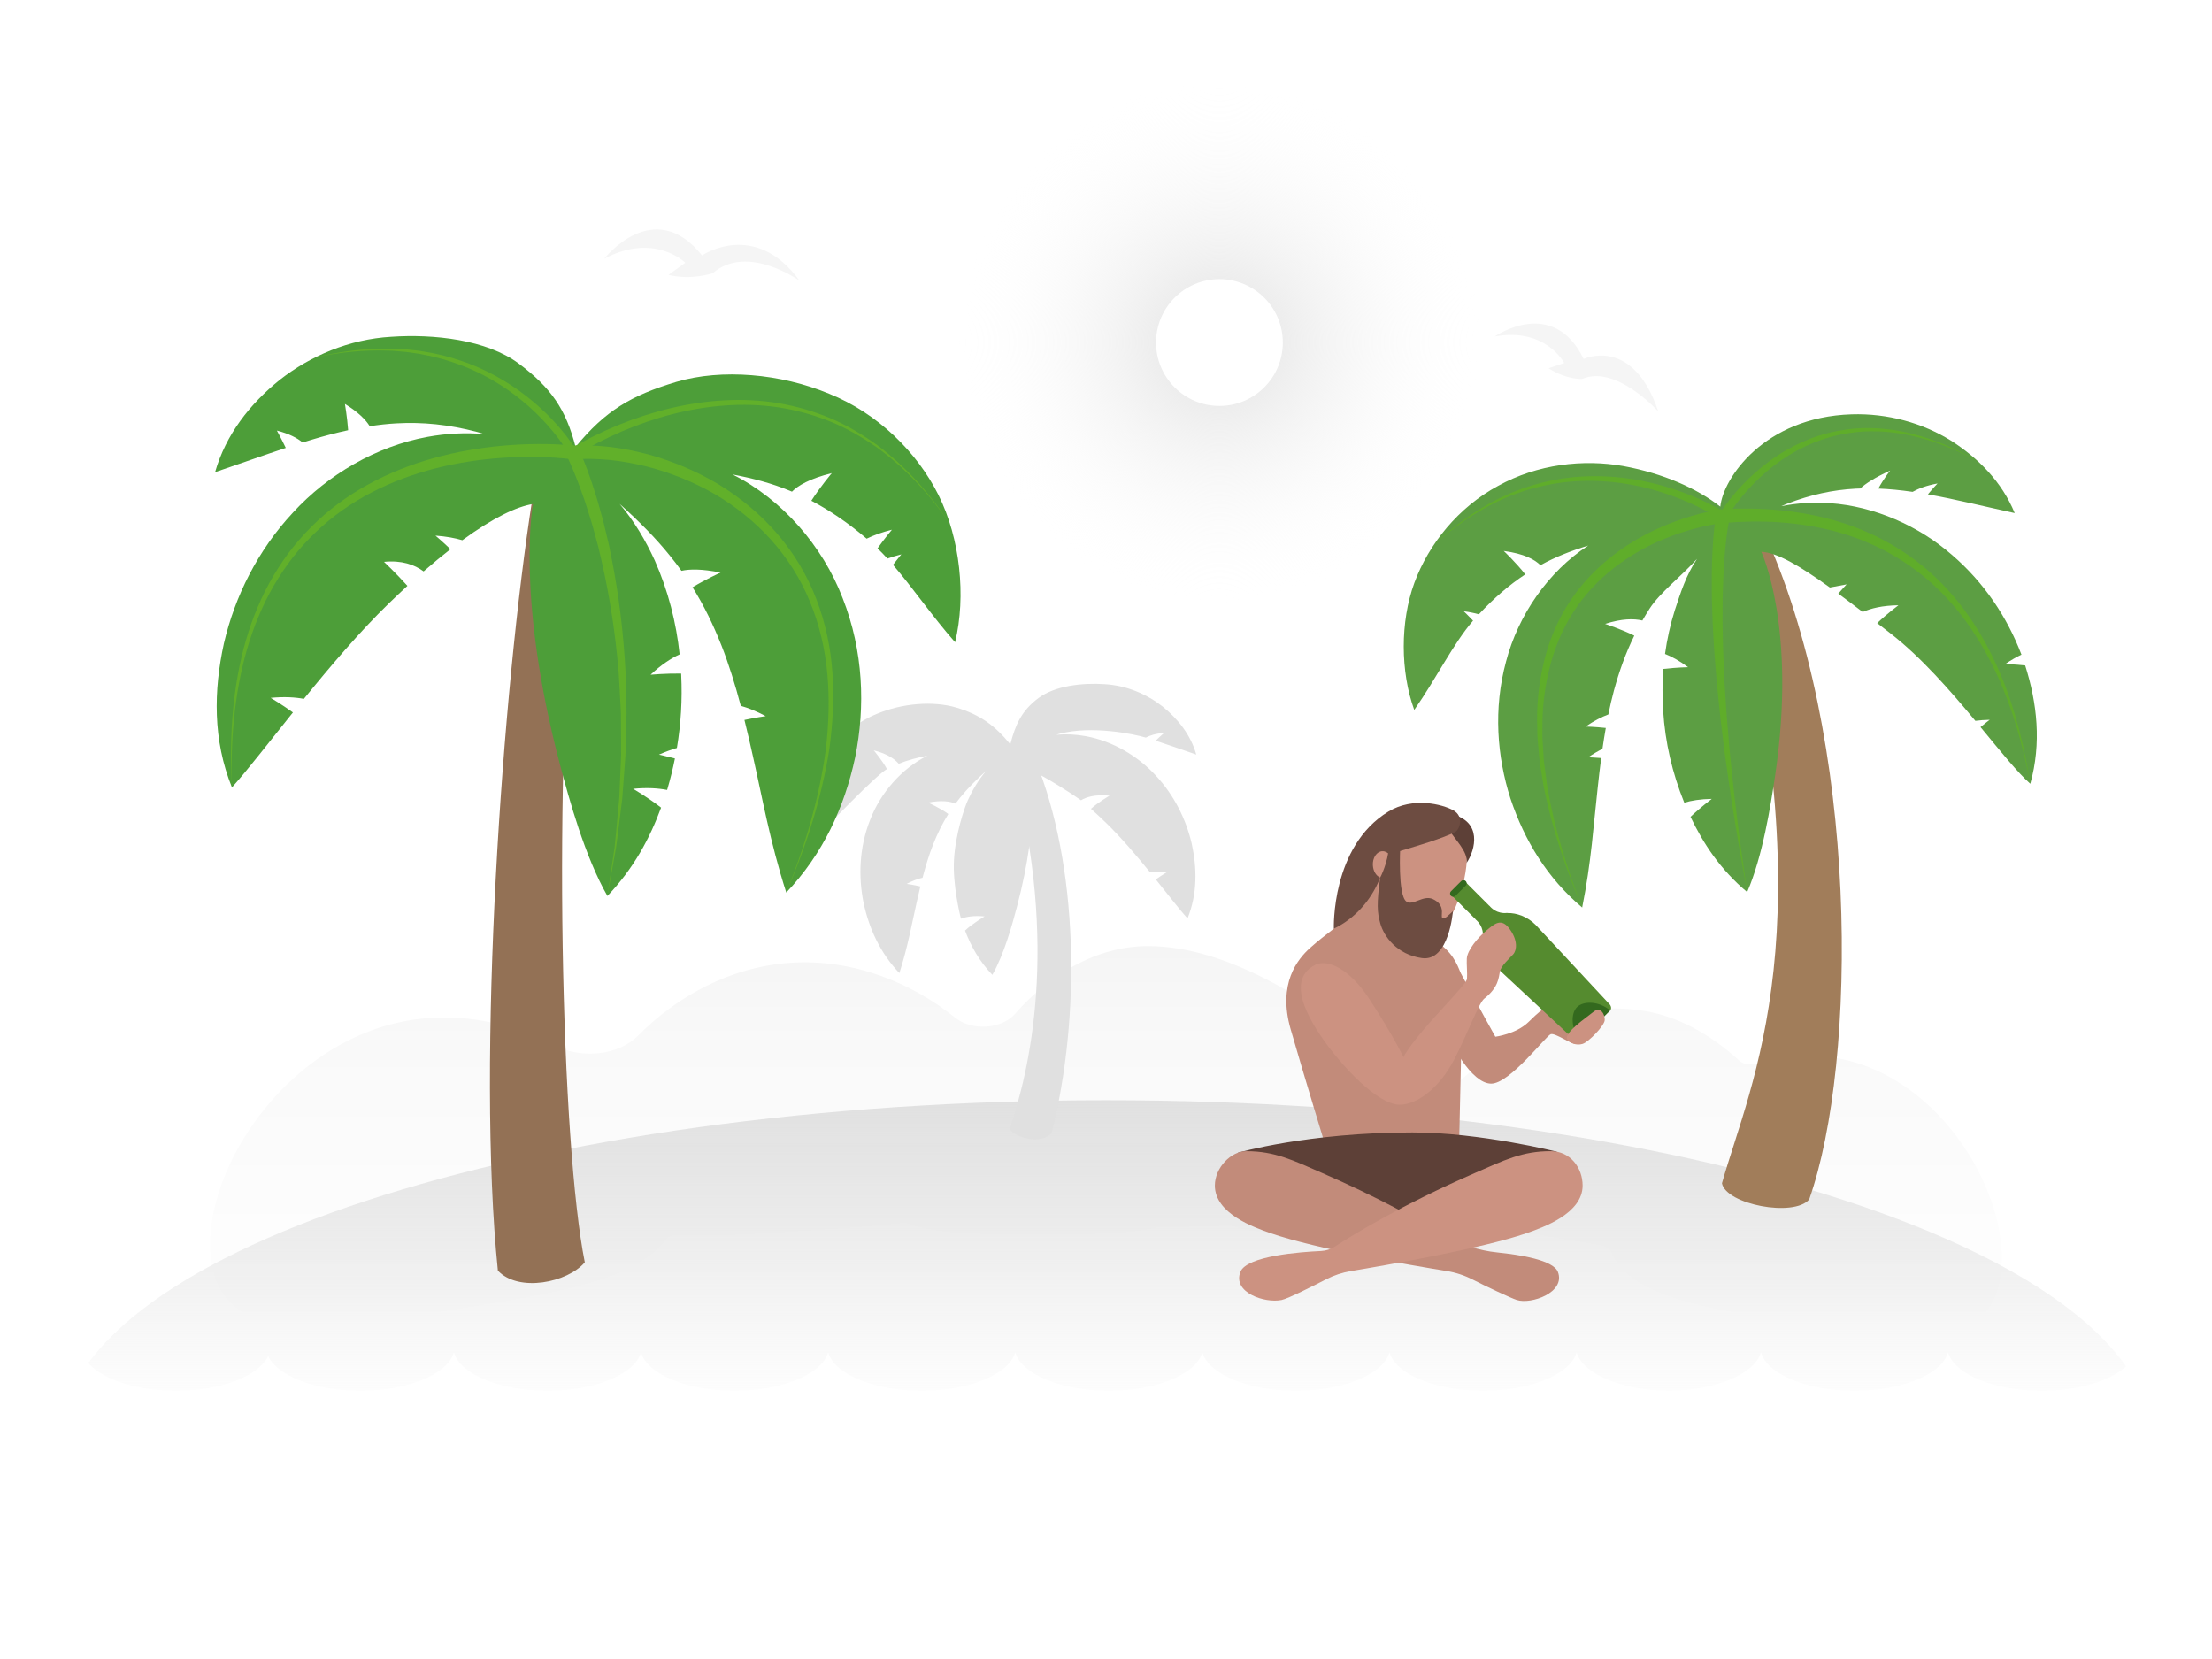 <?xml version="1.0" encoding="iso-8859-1"?>
<!-- Generator: Adobe Illustrator 22.1.0, SVG Export Plug-In . SVG Version: 6.00 Build 0)  -->
<svg version="1.1" id="Layer_14" xmlns="http://www.w3.org/2000/svg" xmlns:xlink="http://www.w3.org/1999/xlink" x="0px" y="0px"
	 viewBox="0 0 800 600" style="enable-background:new 0 0 800 600;" xml:space="preserve">
<rect style="fill:#FFFFFF;" width="800" height="600"/>
<path style="fill:#F5F5F5;" d="M218.536,93.568c0,0,17.89-23.02,35.377-1.181c0,0,19.095-13.111,35.283,9.17
	c0,0-18.854-13.631-31.46-2.736c0,0-7.787,2.658-15.963,0.575l6.077-4.368C247.851,95.029,236.738,83.916,218.536,93.568z"/>
<path style="fill:#F5F5F5;" d="M540.605,121.702c0,0,20.952-14.748,32.144,8.112c0,0,17.804-8.431,26.979,18.982
	c0,0-15.251-17.057-27.549-11.742c0,0-5.435,0.367-12.136-3.865l5.679-1.902C565.722,131.287,559.002,118.329,540.605,121.702z"/>
<linearGradient id="SVGID_1_" gradientUnits="userSpaceOnUse" x1="399.999" y1="116.61" x2="399.999" y2="257.834" gradientTransform="matrix(1 0 0 -1 0 600)">
	<stop  offset="0" style="stop-color:#FFFFFF"/>
	<stop  offset="0.752" style="stop-color:#F9F9F9"/>
	<stop  offset="1" style="stop-color:#F5F5F5"/>
</linearGradient>
<path style="fill:url(#SVGID_1_);" d="M663.566,382.56c-9.803-1.605-19.553-0.643-28.736,2.138
	c-2.019,0.611-4.336,0.208-5.709-1.042c-9.988-9.093-22.404-16.697-36.947-18.408c-35.131-4.134-51.548,15.64-66.255,27.274
	c-6.283,4.97-18.074-3.584-24.88-9.156c-24.188-19.804-56.047-41.2-85.845-41.2c-18.756,0-35.744,10.412-48.121,24.536
	c-4.841,5.524-15.568,6.228-21.6,1.381c-15.742-12.649-36.882-21.382-59.499-19.886c-22.017,1.457-41.367,12.336-55.23,26.391
	c-6.903,6.999-20.222,8.551-29.841,3.582c-15.586-8.052-33.867-12.23-52.415-9.219c-46.436,7.537-76.959,57.27-71.966,87.851
	s42.585,24.156,89.021,16.618c34.61-5.618,64.357-10.272,75.2-24.938c0.897-1.213,2.706-1.895,4.578-1.798
	c13.417,0.698,29.613-0.41,47.102-1.567c11.977-0.792,23.352-1.526,33.577-2.699c0.975-0.112,1.972-0.018,2.853,0.309
	c10.393,3.86,27.461,3.8,46.768,3.8c16.842,0,31.977,0.044,42.469-2.505c0.504-0.122,1.028-0.19,1.558-0.19
	c8.567-0.005,16.706-0.058,24.132-0.527c0.813-0.051,1.613,0.071,2.355,0.32c8.815,2.95,22.792,2.903,38.538,2.903
	c9.623,0,18.583,0.017,26.112-0.641c0.35-0.031,0.691-0.031,1.041,0c7.529,0.658,16.49,0.641,26.112,0.641
	c5.836,0,11.426,0.005,16.604-0.136c0.45-0.012,0.889,0.022,1.325,0.105c6.994,1.329,14.495,2.55,22.297,3.827
	c0.294,0.048,0.588,0.096,0.881,0.144c1.708,0.28,3.044,1.222,3.58,2.448c6.954,15.922,33.686,20.121,65.193,25.279
	c39.261,6.427,71.04,11.927,75.65-16.069C728.079,434.131,702.827,388.987,663.566,382.56z"/>
<g>
	
		<radialGradient id="SVGID_2_" cx="437.166" cy="197.702" r="95.061" gradientTransform="matrix(0.998 0 0 0.998 4.686 -73.446)" gradientUnits="userSpaceOnUse">
		<stop  offset="0" style="stop-color:#E0E0E0"/>
		<stop  offset="1" style="stop-color:#FFFFFF;stop-opacity:0"/>
	</radialGradient>
	<circle style="fill:url(#SVGID_2_);" cx="441.022" cy="123.88" r="94.88"/>
	<circle style="fill:#FFFFFF;" cx="441.022" cy="123.88" r="22.928"/>
</g>
<linearGradient id="SVGID_3_" gradientUnits="userSpaceOnUse" x1="400" y1="202.088" x2="400" y2="77.75" gradientTransform="matrix(1 0 0 -1 0 600)">
	<stop  offset="0" style="stop-color:#E0E0E0"/>
	<stop  offset="0.491" style="stop-color:#E2E2E2;stop-opacity:0.509"/>
	<stop  offset="0.734" style="stop-color:#EAEAEA;stop-opacity:0.266"/>
	<stop  offset="0.922" style="stop-color:#F7F7F7;stop-opacity:0.078"/>
	<stop  offset="1" style="stop-color:#FFFFFF;stop-opacity:0"/>
</linearGradient>
<path style="fill:url(#SVGID_3_);" d="M21.379,522.25c0-68.67,169.514-124.338,378.621-124.338S778.621,453.58,778.621,522.25
	H21.379z"/>
<path style="fill:#FFFFFF;" d="M800,503c-17.333,0-21.202-5.018-27.778-13.9c-2.202,7.84-16.505,13.9-33.838,13.9
	s-31.636-6.06-33.838-13.9c-2.202,7.84-16.505,13.9-33.838,13.9s-31.636-6.06-33.838-13.9c-2.181,7.764-16.229,13.778-33.333,13.895
	c-17.104-0.117-31.153-6.131-33.333-13.895c-2.204,7.84-16.507,13.9-33.84,13.9s-31.636-6.06-33.838-13.9
	c-2.202,7.84-16.505,13.9-33.838,13.9s-31.636-6.06-33.838-13.9c-2.202,7.84-16.505,13.9-33.838,13.9s-31.636-6.06-33.838-13.9
	c-2.202,7.84-16.505,13.9-33.838,13.9s-31.636-6.06-33.838-13.9c-2.202,7.84-16.505,13.9-33.838,13.9s-31.636-6.06-33.838-13.9
	c-2.202,7.84-16.505,13.9-33.838,13.9s-31.636-6.06-33.838-13.9c-2.202,7.84-16.505,13.9-33.838,13.9
	c-16.323,0-29.96-5.37-33.333-12.55C93.596,497.63,79.96,503,63.636,503c-17.333,0-31.636-6.06-33.838-13.9
	C23.261,497.438,17.333,503,0,503v76.88L800,580V503z"/>
<g>
	<path style="fill:#E0E0E0;" d="M366.507,278.717c16.493,63.485,5.826,108.616-1.411,129.677c3.028,3.569,11.633,5.313,15.237,1.454
		c10.667-42.515,9.774-97.001-6.062-135.407L366.507,278.717z"/>
	<path style="fill:#E0E0E0;" d="M296.63,277.214c4.054-8.108,11.409-15.373,20.566-19.063c9.116-3.795,20.192-4.749,28.697-2.241
		c8.569,2.575,13.894,6.459,19.5,13.279c1.8-7.034,4.094-12.187,10.152-16.702c6.023-4.523,16.095-5.592,24.004-5.039
		c7.918,0.453,15.216,3.614,20.917,8.075c5.656,4.553,10.168,10.316,12.183,17.373c-5.388-1.825-10.141-3.548-14.669-5.012
		c1.51-1.523,3.049-2.806,3.049-2.806c-3.079,0.213-5.189,0.911-6.624,1.692c-0.018-0.005-0.036-0.011-0.054-0.017
		c-4.278-1.284-19.347-4.421-30.992-1.411c-0.437,0.113-0.892,0.266-1.333,0.389c3.507-0.304,7.098-0.127,10.665,0.523
		c9.64,1.757,18.763,7.099,25.306,14.227c6.635,7.107,10.93,15.765,12.995,24.608c1.941,8.872,2.096,18.155-1.51,27.075
		c-2.686-2.955-6.739-8.201-11.466-14.094c2.101-1.517,4.187-2.743,4.187-2.743c-2.555-0.243-4.606-0.121-6.247,0.189
		c-4.96-6.111-10.509-12.647-15.937-17.912c-1.901-1.844-3.72-3.533-5.46-5.081c2.481-2.275,6.736-4.761,6.736-4.761
		c-5.41-0.526-8.578,0.581-10.33,1.673c-0.852-0.705-15.044-10.074-18.088-10.558c0,0,3.312,17.217-5.057,48.959
		c-1.755,6.655-4.705,17.356-8.927,24.735c-4.774-4.994-7.755-10.432-9.873-16.015c2.397-2.365,7.087-5.12,7.087-5.12
		c-3.926-0.374-6.67,0.111-8.55,0.823c-0.513-1.751-3.033-12.588-2.542-21.226c0.541-9.52,3.777-18.844,4.984-21.563
		c1.684-3.676,3.826-7.349,6.595-10.608c-3.662,3.27-6.806,6.458-9.395,9.666c-0.572,0.701-1.117,1.401-1.639,2.101
		c-1.926-0.785-5.064-1.33-9.896-0.347c0,0,4.618,2.091,7.307,4.124c-2.231,3.545-3.976,7.171-5.525,11.076
		c-1.449,3.69-2.677,7.688-3.8,11.982c-1.612,0.351-3.517,1.023-5.732,2.202c0,0,2.41,0.333,4.94,0.93
		c-0.444,1.826-0.874,3.702-1.299,5.628c-1.764,7.762-3.227,16.19-6.288,25.705c-6.88-7.247-10.926-15.962-12.956-25.435
		c-1.91-9.451-1.578-19.957,2.369-29.954c3.748-9.772,11.374-18.553,20.676-23.213c-3.699,0.689-7.146,1.616-10.332,2.894
		c-1.337-1.587-3.952-3.582-9.023-4.845c0,0,3.203,3.797,4.774,6.776c-3.612,1.864-22.94,21.829-27.247,26.714
		C291.416,296.215,292.579,285.338,296.63,277.214z"/>
</g>
<g>
	<path style="fill:#C28B7A;" d="M498.397,316.098c0,0-5.363,11.625-8.746,14.268c-3.366,2.63-10.787,7.935-15.812,12.434
		c-4.61,4.127-11.79,12.952-7.066,29.408s13.449,45.035,13.449,45.035h47.365c0,0,1.805-62.558,0.637-65.453
		c-1.168-2.895-2.996-7.923-9.548-11.733C512.123,336.248,498.397,316.098,498.397,316.098z"/>
	<path style="fill:#C28B7A;" d="M528.223,351.79c0,0,8.163,15.321,12.593,23.157c0,0,7.454-0.942,11.923-5.266
		c4.122-3.988,4.352-4.198,7.095-5.493c2.743-1.294,2.571-7.237,7.904-7.999s7.494,0.492,7.799,1.787
		c0.305,1.295-4.751,0.956-4.142,2.86c0.609,1.905,4.891,4.343,8.236,4.8c3.345,0.457-7.438,11.928-9.571,11.928
		s-7.502-4.005-9.178-3.548s-14.846,17.973-21.615,17.895c-6.927-0.08-14.869-13.835-18.475-24.653
		C517.186,356.441,522.734,354.108,528.223,351.79z"/>
	<path style="fill:#CC9281;" d="M515.832,294.929c5.006-0.003,14.762,2.643,14.726,14.647c-0.026,8.721-5.128,30.682-17.658,29.342
		c-7.497-0.802-13.285-9.66-14.722-17.748C496.861,313.76,500.806,294.94,515.832,294.929z"/>
	<g>
		<path style="fill:#558B2F;" d="M545.131,330.205l0.013-0.039c-3.847,0.435-5.808-1.865-6.534-2.591l-4.929,4.929l0.083,0.083
			c0.726,0.726,2.928,2.62,2.493,6.467l0.037-0.011c-0.072,3.442,1.343,7.273,4.297,10.227l28.608,26.636
			c0.727,0.727,1.757,0.874,2.301,0.33l10.844-10.844c0.545-0.545,0.398-1.574-0.33-2.301l-26.636-28.608
			C552.421,331.53,548.581,330.127,545.131,330.205z"/>
		<path style="fill:#558B2F;" d="M529.403,318.369l-4.929,4.929l9.206,9.206l6.627,1.698l-1.698-6.627L529.403,318.369z"/>
		<path style="fill:#33691E;" d="M524.76,322.351l3.695-3.695c0.454-0.454,1.19-0.454,1.644,0l0,0c0.454,0.454,0.454,1.19,0,1.644
			l-3.695,3.695c-0.454,0.454-1.19,0.454-1.644,0l0,0C524.306,323.541,524.306,322.805,524.76,322.351z"/>
		<path style="fill:#33691E;" d="M582.312,365.422c-3.988-3.386-9.64-3.513-11.969-1.184c-2.328,2.328-2.202,7.981,1.184,11.969
			L582.312,365.422z"/>
	</g>
	<path style="fill:#CC9281;" d="M475.655,348.952c4.374-2.202,12.331,1.277,19.479,12.196c8.865,13.543,12.457,21.221,12.457,21.221
		s0.403-1.364,4.41-6.494c6.615-8.468,18.406-19.885,18.559-21.866c0.152-1.981-0.188-5.514-0.071-7.34
		c0.198-3.102,4.093-7.688,7.022-10.093c3.022-2.482,5.401-4.767,8.436-0.653s2.677,7.701,1.306,9.225s-4.343,4.098-4.8,6.231
		s-0.426,5.698-5.666,9.798c-1.968,1.54-6.195,13.096-10.93,22.154c-5.213,9.972-13.188,16.199-19.599,16.199
		c-8.42,0-21.258-14.935-25.57-20.685C475.877,372.433,463.5,355.07,475.655,348.952z"/>
	<path style="fill:#CC9281;" d="M566.904,376.08c0.863,1.119,3.208,2.164,5.46,1.46c2.253-0.704,7.87-6.602,8.01-8.573
		c0.141-1.971-1.446-5.175-4.102-3.01C573.617,368.123,565.139,373.792,566.904,376.08z"/>
	<path style="fill:#5D4037;" d="M510.796,409.563c-37.796,0-63.15,7.355-63.15,7.355l58.15,21.22l57.345-21.59
		C563.14,416.549,535.367,409.563,510.796,409.563z"/>
	<path style="fill:#C28B7A;" d="M563.437,460.021c-1.66-4.313-13.709-6.209-21.795-7.041c-7.041-0.724-13.869-2.951-20.053-6.651
		c-8.874-5.31-23.686-13.516-43.257-22.035c-10.618-4.622-17.169-7.961-27.649-7.961c-5.389,0-11.31,5.897-11.31,12.436
		c0,10.087,14.047,15.12,20.168,17.234c16.819,5.807,50.856,11.614,63.649,13.681c3.284,0.531,6.477,1.579,9.476,3.118
		c4.648,2.385,13.612,6.613,15.849,7.347C553.774,471.876,566.282,467.415,563.437,460.021z"/>
	<path style="fill:#CC9281;" d="M561.062,416.335c-10.48-0.088-17.186,3.339-27.803,7.962c-26.537,11.554-44.323,22.537-50.421,26.5
		c-1.546,1.005-3.296,1.567-5.1,1.65c-7.319,0.336-26.906,1.749-29.151,7.584c-2.845,7.395,8.759,11.391,14.922,10.13
		c2.334-0.477,11.422-5.072,16.069-7.461c2.847-1.464,5.865-2.468,8.983-2.987c12.667-2.106,47.436-8.159,63.49-13.703
		c6.121-2.114,20.322-7.149,20.322-17.237C572.372,422.233,567.793,416.392,561.062,416.335z"/>
	<path style="fill:#5D4037;" d="M525.101,294.503c0,0-2.072,3.307-0.627,6.092c1.446,2.785,6.51,7.312,5.967,11.46
		C533.678,307.234,536.064,297.108,525.101,294.503z"/>
	<path style="fill:#6D4C41;" d="M526.227,300.941c-4.347,2.28-16.858,6.044-24.48,8.164c-0.906,1.432-2.066,7.084-2.815,8.892
		c-3.219,7.759-8.944,14.226-16.533,17.871l0,0c0,0-1.032-29.763,19.743-42.358c8.893-5.392,19.588-2.648,23.524-0.418
		S527.885,300.071,526.227,300.941z"/>
	<path style="fill:#CC9281;" d="M503.798,312.555c-0.137-2.7-1.878-4.805-3.888-4.703s-3.529,2.373-3.392,5.073
		c0.107,2.114,1.198,3.864,2.632,4.475c0.397,0.169,0.82,0.251,1.256,0.229C502.416,317.525,503.935,315.254,503.798,312.555z"/>
	<path style="fill:#6D4C41;" d="M506.41,306.579c0,0-0.914,16.996,2.174,19.421c2.333,1.833,6.138-2.521,9.702-0.797
		c3.57,1.727,3.269,4.145,3.161,5.924c-0.108,1.779,1.453,0.717,1.817,0.425c0.583-0.468,2.208-2.015,2.208-2.015
		s-1.371,18.378-11.246,16.968c-9.032-1.29-13.74-7.835-15.032-12.567c-1.147-4.2-1.295-6.871-0.043-16.538
		c1.535-2.896,2.609-6.842,2.881-8.78C502.598,307.65,505.328,306.579,506.41,306.579z"/>
</g>
<g>
	<path style="fill:#937155;" d="M208.588,189c-9.034,94.31-5.501,225.545,2.912,267.539c-6.247,7.364-24,10.961-31.437,3
		c-7.792-75.98,1.618-210.189,12.506-279.36L208.588,189z"/>
	<path style="fill:#4D9E39;" d="M339.429,179.07c-7.799-15.597-21.946-29.571-39.56-36.669c-17.536-7.3-38.841-9.136-55.201-4.311
		c-16.484,4.954-25.727,10.425-36.509,23.544c-3.463-13.531-8.876-21.443-20.528-30.127c-11.585-8.7-30.96-10.756-46.173-9.693
		c-15.231,0.871-29.271,6.953-40.236,15.533c-10.88,8.757-19.56,19.844-23.435,33.419c9.32-3.157,17.65-6.154,25.568-8.776
		c-1.606-3.37-3.216-6.264-3.216-6.264c4.398,1.104,7.341,2.691,9.311,4.302c1.184-0.368,2.364-0.731,3.537-1.078
		c4.43-1.329,8.728-2.45,12.927-3.361c-0.353-4.736-1.166-9.5-1.166-9.5c4.812,2.947,7.508,5.701,8.974,8.054
		c3.242-0.493,6.432-0.851,9.567-1.028c9.588-0.532,18.936,0.389,29.314,3.12c0.841,0.211,1.715,0.512,2.565,0.749
		c-6.746-0.584-13.653-0.245-20.515,1.007c-18.544,3.38-36.094,13.655-48.678,27.366c-12.764,13.67-21.025,30.325-24.998,47.337
		c-3.733,17.066-4.031,34.922,2.905,52.082c5.167-5.685,12.963-15.775,22.056-27.111c-4.042-2.919-8.055-5.276-8.055-5.276
		c4.914-0.468,8.859-0.233,12.018,0.363c9.541-11.756,20.216-24.327,30.657-34.456c2.326-2.257,4.589-4.394,6.791-6.418
		c-4.033-4.493-8.465-8.685-8.465-8.685c6.411-0.624,11.019,1.02,14.312,3.452c3.406-2.967,6.645-5.637,9.714-8.026
		c-2.892-2.784-5.425-4.901-5.425-4.901c3.864,0.273,7.063,0.875,9.724,1.656c11.031-8.054,19.598-12.153,25.563-13.101
		c0,0-6.371,33.119,9.727,94.179c3.375,12.802,9.051,33.387,17.173,47.58c9.505-9.945,15.312-20.805,19.411-31.94
		c-4.607-3.581-10.106-6.81-10.106-6.81c5.053-0.481,9.081-0.219,12.282,0.414c0.025-0.079,0.052-0.159,0.077-0.238
		c1.096-3.685,2.004-7.402,2.755-11.141c-3.249-0.872-5.768-1.395-5.768-1.395c2.346-1.051,4.499-1.831,6.479-2.408
		c1.468-8.708,2.004-17.529,1.566-26.384c-0.008-0.177-0.021-0.353-0.03-0.53c-5.635-0.075-11.052,0.416-11.052,0.416
		c3.87-3.626,7.409-5.923,10.513-7.356c-1.226-11.482-4.115-22.961-9.018-34.01c-3.238-7.071-7.359-14.137-12.686-20.406
		c7.045,6.291,13.092,12.423,18.072,18.594c1.524,1.868,2.948,3.732,4.292,5.6c2.926-0.655,7.371-0.738,14.134,0.638
		c0,0-5.327,2.413-10.134,5.317c4.218,6.74,7.527,13.637,10.471,21.059c2.648,6.742,4.909,14.029,6.981,21.82
		c2.644,0.752,5.64,1.931,9.015,3.726c0,0-3.551,0.49-7.699,1.383c1.044,4.188,2.05,8.5,3.036,12.971
		c3.393,14.931,6.208,31.143,12.096,49.446c13.235-13.94,21.018-30.704,24.923-48.926c3.675-18.18,3.036-38.39-4.557-57.619
		c-7.21-18.797-21.88-35.688-39.773-44.653c7.376,1.375,14.234,3.233,20.55,5.833c0.308,0.125,0.614,0.257,0.92,0.385
		c2.142-2.177,6.314-4.69,14.402-6.705c0,0-4.228,5.012-7.397,9.99c6.797,3.552,13.383,8.072,20.007,13.712
		c2.457-1.199,5.454-2.317,9.134-3.234c0,0-2.568,3.043-5.201,6.742c1.205,1.156,2.397,2.39,3.583,3.688
		c1.522-0.545,3.19-1.057,5.034-1.516c0,0-1.311,1.555-3.019,3.788c7.141,8.265,14.165,18.59,22.45,27.987
		C349.457,215.619,347.221,194.697,339.429,179.07z"/>
	<g>
		<path style="fill:#61B02A;" d="M205.847,164.364c-2.097-3.634-4.803-7.166-7.658-10.418c-2.873-3.274-6.043-6.292-9.413-9.064
			c-6.755-5.521-14.401-10.021-22.642-13.025c-4.11-1.518-8.343-2.748-12.667-3.539c-2.147-0.487-4.341-0.689-6.517-1.028
			l-3.291-0.28l-1.647-0.14l-1.652-0.048c-8.812-0.323-17.672,0.574-26.325,2.431c8.597-2.1,17.454-3.255,26.344-3.181l1.667,0.001
			l1.664,0.094l3.331,0.189c2.206,0.279,4.435,0.422,6.622,0.853c4.405,0.678,8.741,1.804,12.971,3.233
			c8.483,2.823,16.443,7.202,23.542,12.679c3.543,2.75,6.892,5.764,9.954,9.058c3.067,3.316,5.892,6.753,8.336,10.723
			L205.847,164.364z"/>
	</g>
	<g>
		<path style="fill:#61B02A;" d="M206.328,162.385c5.672-3.506,11.548-6.303,17.613-8.801c6.07-2.443,12.307-4.469,18.673-5.974
			c12.711-2.997,26.021-3.955,38.943-1.802c6.447,1.093,12.751,2.939,18.771,5.454c6.027,2.527,11.621,5.94,16.919,9.703
			c10.425,7.814,19.167,17.652,26.31,28.452c-7.35-10.662-16.266-20.298-26.749-27.844c-5.327-3.63-10.921-6.896-16.912-9.272
			c-5.984-2.365-12.218-4.06-18.57-5.011c-12.731-1.87-25.76-0.676-38.173,2.504c-6.216,1.597-12.298,3.703-18.203,6.213
			c-5.867,2.542-11.673,5.463-16.963,8.876L206.328,162.385z"/>
	</g>
	<g>
		<path style="fill:#61B02A;" d="M206.822,166.111c-3.944-0.519-8.155-0.753-12.264-0.842c-4.135-0.086-8.279,0.016-12.411,0.279
			c-8.264,0.542-16.495,1.755-24.518,3.802c-8.021,2.039-15.841,4.901-23.181,8.72c-7.344,3.804-14.184,8.599-20.177,14.322
			c-3,2.855-5.797,5.927-8.367,9.188c-2.545,3.28-4.857,6.741-6.949,10.337c-2.108,3.59-3.882,7.37-5.518,11.204
			c-1.617,3.847-2.944,7.813-4.142,11.818c-4.582,16.11-5.949,33.054-5.413,49.836c-0.949-16.765-0.014-33.779,4.208-50.168
			c1.109-4.076,2.353-8.124,3.897-12.069c1.564-3.933,3.274-7.823,5.332-11.538c2.043-3.721,4.32-7.32,6.845-10.747
			c2.551-3.408,5.346-6.636,8.361-9.652c6.022-6.043,12.961-11.171,20.444-15.285c7.479-4.13,15.477-7.283,23.69-9.589
			c8.217-2.314,16.656-3.772,25.15-4.541c4.248-0.377,8.512-0.587,12.783-0.605c4.294-0.007,8.496,0.107,12.901,0.575
			L206.822,166.111z"/>
	</g>
	<g>
		<path style="fill:#61B02A;" d="M209.395,162.519c0.767,1.674,1.413,3.239,2.041,4.868c0.655,1.608,1.218,3.237,1.797,4.862
			c0.601,1.618,1.115,3.26,1.636,4.9c0.516,1.641,1.073,3.269,1.512,4.93l1.393,4.958c0.476,1.649,0.826,3.33,1.245,4.992l1.198,5
			l1.011,5.038c2.659,13.439,4.263,27.047,4.997,40.684c0.14,3.411,0.177,6.826,0.27,10.236c0.031,1.706,0.1,3.41,0.099,5.115
			l-0.126,5.115c-0.095,3.409-0.142,6.818-0.278,10.222l-0.758,10.195l-0.379,5.094c-0.176,1.693-0.415,3.38-0.62,5.07l-1.276,10.13
			c-0.114,0.843-0.196,1.69-0.335,2.529l-0.451,2.512l-0.901,5.023l-1.801,10.039l1.492-10.089l0.746-5.041l0.373-2.52
			c0.113-0.841,0.17-1.69,0.257-2.535l0.963-10.142c0.152-1.69,0.339-3.377,0.463-5.069l0.222-5.087l0.444-10.166
			c0.031-3.391-0.027-6.783-0.036-10.172l-0.03-5.082c-0.051-1.693-0.172-3.384-0.255-5.076c-0.197-3.382-0.337-6.766-0.579-10.141
			c-1.142-13.494-3.143-26.9-6.168-40.055l-1.146-4.929l-1.329-4.879c-0.462-1.62-0.855-3.261-1.372-4.863l-1.514-4.816
			c-0.479-1.614-1.073-3.186-1.625-4.772c-0.557-1.585-1.107-3.172-1.739-4.722c-0.611-1.559-1.206-3.127-1.882-4.648
			c-0.64-1.526-1.345-3.081-2.035-4.478L209.395,162.519z"/>
	</g>
	<g>
		<path style="fill:#61B02A;" d="M206.984,161.14c4.71-0.248,9.383,0.005,14.003,0.544c4.621,0.555,9.16,1.538,13.641,2.702
			c8.918,2.487,17.505,6.123,25.43,10.884c7.878,4.833,15.068,10.814,21.084,17.825c6.021,7,10.842,15.027,14.117,23.626
			c3.314,8.585,5.209,17.665,5.817,26.783c0.634,9.124,0.102,18.262-1.111,27.278c-2.805,17.995-8.427,35.391-15.609,52.015
			c6.799-16.784,12-34.276,14.37-52.181c0.996-8.966,1.31-18.005,0.481-26.952c-0.801-8.943-2.864-17.762-6.27-26.016
			c-3.369-8.269-8.202-15.896-14.147-22.494c-5.941-6.609-12.975-12.189-20.643-16.656c-7.715-4.395-16.042-7.694-24.627-9.878
			c-4.312-1.012-8.665-1.852-13.057-2.276c-4.387-0.409-8.793-0.542-13.132-0.214L206.984,161.14z"/>
	</g>
</g>
<g>
	<path style="fill:#A17D5A;" d="M625.273,198.344c36.081,137.396,7.832,193.036-2.505,229.603
		c1.473,7.648,25.96,12.365,31.541,5.865c17.619-49.808,18.229-167.067-16.885-242.549L625.273,198.344z"/>
	<path style="fill:#5C9E43;" d="M725.228,240.161c2.113-1.445,4.067-2.552,5.862-3.394c-5.098-13.42-13.483-26.098-25.115-36.068
		c-12.046-10.505-28.003-17.605-44.153-18.724c-5.976-0.415-11.904-0.047-17.606,1.093c0.702-0.283,1.42-0.623,2.118-0.883
		c8.598-3.319,16.489-4.995,24.723-5.453c0.567-0.031,1.143-0.042,1.716-0.061c1.909-1.733,5.188-3.922,10.814-6.473
		c0,0-2.461,3.138-4.255,6.5c3.99,0.16,8.11,0.567,12.379,1.188c2.143-1.199,5.058-2.31,9.03-3.034c0,0-1.649,1.72-3.492,3.935
		c0.077,0.014,0.151,0.025,0.228,0.039c9.549,1.703,19.509,4.182,31.168,6.735c-4.599-11.218-13.062-19.854-23.183-26.293
		c-10.176-6.28-22.725-9.848-35.82-9.428c-31.668,1.016-46.484,23.193-47.468,33.392c-8.353-6.518-20.536-12.018-35.077-14.677
		c-14.423-2.561-31.018-0.736-45.291,7.164c-14.358,7.735-25.103,21.009-30.275,35.063c-5.163,14.08-5.08,32.15-0.042,45.975
		c7.983-11.386,14.025-23.886,21.27-32.29c-1.88-1.988-3.372-3.403-3.372-3.403c2.078,0.278,3.885,0.655,5.465,1.097
		c5.434-5.834,10.948-10.595,16.776-14.438c-3.232-4.158-7.774-8.466-7.774-8.466c7.43,0.995,11.272,3.141,13.26,5.16
		c0.098-0.053,0.193-0.114,0.292-0.167c5.143-2.82,10.82-5.059,16.984-6.934c-14.419,9.354-25.332,25.167-29.697,41.897
		c-4.651,17.135-3.272,34.445,1.594,49.612c5.067,15.181,13.306,28.749,25.929,39.387c3.283-16.182,4.143-30.288,5.618-43.354
		c0.391-3.677,0.811-7.237,1.268-10.705c-2.689-0.214-4.706-0.267-4.706-0.267c1.84-1.259,3.556-2.254,5.155-3.048
		c0.37-2.584,0.775-5.097,1.209-7.562c-3.873-0.42-7.286-0.508-7.286-0.508c3.074-2.103,5.81-3.486,8.208-4.378
		c0.607-2.977,1.274-5.87,2.027-8.666c1.892-6.927,4.182-13.401,7.359-19.841c-4.69-2.339-10.557-4.245-10.557-4.245
		c6.04-1.946,10.403-1.946,13.483-1.23c0.825-1.43,1.693-2.863,2.625-4.306c3.663-5.741,11.721-11.938,17.135-17.978
		c-3.95,5.858-5.925,12.184-8.016,18.528c-1.662,5.251-2.829,10.551-3.552,15.851c2.472,0.976,5.26,2.488,8.342,4.791
		c0,0-4.321,0.09-8.924,0.631c-0.405,5.044-0.429,10.073-0.101,15.043c0.707,11.458,3.303,22.639,7.641,33.322
		c2.596-0.766,5.86-1.304,9.955-1.37c0,0-4.157,3.109-7.691,6.499c4.663,9.762,10.833,19.127,20.485,27.206
		c5.581-12.887,8.466-30.997,10.128-42.245c7.928-53.648-5.013-80.823-5.013-80.823c5.627,0.261,13.675,4.907,24.794,12.908
		c1.64-0.309,3.631-0.68,6.063-1.126c0,0-1.323,1.383-3.016,3.345c2.765,2.035,5.704,4.251,8.829,6.639
		c2.93-1.301,7.081-2.346,12.92-2.428c0,0-4.142,3.085-7.677,6.456c1.537,1.186,3.109,2.403,4.728,3.657
		c11.156,8.644,21.722,20.789,30.778,31.693c1.562-0.21,3.281-0.346,5.186-0.377c0,0-1.427,1.068-3.319,2.632
		c7.215,8.739,13.383,16.432,17.997,20.495c4.093-14.614,2.49-29.138-1.849-42.791C728.601,240.248,725.228,240.161,725.228,240.161
		z"/>
	<g>
		<path style="fill:#5FAD2A;" d="M622.321,187.879c-1.861-1.239-3.939-2.405-5.993-3.48c-2.068-1.082-4.185-2.082-6.338-2.997
			c-4.303-1.84-8.738-3.388-13.269-4.588c-9.058-2.41-18.512-3.384-27.887-2.71c-4.689,0.34-9.332,1.188-13.888,2.366l-3.398,0.969
			l-3.335,1.172c-0.553,0.203-1.117,0.38-1.662,0.604l-1.626,0.696c-1.079,0.476-2.182,0.903-3.243,1.419
			c-8.513,4.095-16.348,9.592-23.317,16.026c6.797-6.614,14.506-12.341,22.988-16.7c1.057-0.549,2.158-1.01,3.235-1.519l1.626-0.747
			c0.545-0.241,1.11-0.436,1.664-0.656l3.346-1.275l3.418-1.073c4.589-1.318,9.29-2.305,14.059-2.777
			c9.534-0.94,19.229-0.201,28.567,2.022c4.671,1.106,9.257,2.571,13.725,4.344c2.236,0.882,4.438,1.852,6.602,2.912
			c2.174,1.07,4.274,2.166,6.399,3.501L622.321,187.879z"/>
	</g>
	<g>
		<path style="fill:#5FAD2A;" d="M621.857,185.888c1.236-1.999,2.553-3.758,3.957-5.527c1.397-1.754,2.875-3.438,4.428-5.049
			c3.099-3.227,6.459-6.202,10.088-8.816c7.234-5.246,15.58-9.019,24.349-10.651c4.373-0.835,8.84-1.196,13.274-0.967l1.663,0.051
			l1.655,0.169c1.101,0.124,2.208,0.206,3.303,0.366c2.177,0.409,4.375,0.695,6.505,1.301c8.591,2.11,16.742,5.686,24.331,10.122
			c-7.711-4.22-15.939-7.546-24.498-9.391c-2.123-0.54-4.305-0.759-6.459-1.103c-1.084-0.126-2.176-0.175-3.262-0.267l-1.63-0.12
			l-1.635-0.003c-4.356-0.102-8.711,0.377-12.945,1.312c-8.49,1.832-16.455,5.716-23.309,10.987
			c-3.437,2.627-6.605,5.599-9.508,8.798c-1.455,1.597-2.835,3.262-4.129,4.985c-1.284,1.709-2.549,3.521-3.575,5.294
			L621.857,185.888z"/>
	</g>
	<g>
		<path style="fill:#5FAD2A;" d="M623.412,189.121c-1.654,0.176-3.504,0.477-5.255,0.835c-1.773,0.349-3.541,0.761-5.292,1.238
			c-3.5,0.955-6.977,2.054-10.333,3.449c-6.761,2.677-13.123,6.327-18.854,10.774c-5.72,4.461-10.737,9.841-14.667,15.968
			c-3.945,6.118-6.77,12.952-8.555,20.056c-1.766,7.105-2.714,14.476-2.609,21.866l-0.03,2.772
			c-0.007,0.924,0.098,1.846,0.141,2.769l0.347,5.543c0.135,1.847,0.454,3.677,0.672,5.517l0.362,2.758
			c0.124,0.919,0.22,1.843,0.424,2.75c2.55,14.638,7.039,28.917,12.453,42.798c-5.798-13.724-10.7-27.895-13.682-42.571
			c-0.23-0.908-0.354-1.836-0.505-2.76l-0.444-2.773c-0.272-1.852-0.645-3.692-0.834-5.557l-0.509-5.604
			c-0.07-0.935-0.202-1.868-0.221-2.806l-0.049-2.818c-0.315-7.512,0.434-15.083,2.053-22.47c1.638-7.384,4.375-14.59,8.334-21.125
			c3.941-6.542,9.07-12.367,14.964-17.234c5.905-4.855,12.497-8.879,19.514-11.888c3.487-1.563,7.099-2.819,10.756-3.927
			c1.83-0.553,3.681-1.039,5.553-1.463c1.889-0.436,3.712-0.797,5.756-1.072L623.412,189.121z"/>
	</g>
	<g>
		<path style="fill:#5FAD2A;" d="M625.585,187.233c-0.279,1.162-0.53,2.602-0.743,3.943c-0.194,1.377-0.41,2.749-0.549,4.147
			c-0.341,2.778-0.547,5.591-0.755,8.4c-0.152,2.819-0.342,5.636-0.392,8.467l-0.125,4.244L623,220.685l-0.018,4.253l0.08,4.256
			c0.063,2.837,0.082,5.677,0.231,8.515l0.366,8.517l0.546,8.512c0.16,2.84,0.396,5.675,0.646,8.509l0.722,8.507
			c0.583,5.662,1.159,11.328,1.793,16.988c0.711,5.65,1.375,11.309,2.126,16.958l2.406,16.927l-3.024-16.832
			c-0.957-5.62-1.828-11.256-2.747-16.886c-0.842-5.641-1.625-11.292-2.417-16.944l-1.036-8.499
			c-0.354-2.833-0.695-5.667-0.96-8.511l-0.86-8.526l-0.681-8.547c-0.254-2.848-0.378-5.707-0.546-8.563l-0.237-4.287l-0.139-4.295
			l-0.136-4.297l-0.031-4.304c-0.053-2.869,0.034-5.745,0.085-8.621c0.108-2.879,0.213-5.759,0.461-8.65
			c0.091-1.443,0.263-2.895,0.415-4.346c0.186-1.479,0.359-2.86,0.688-4.482L625.585,187.233z"/>
	</g>
	<g>
		<path style="fill:#5FAD2A;" d="M622.984,184.14c6.976-0.357,13.985-0.282,20.95,0.397c6.961,0.705,13.875,1.993,20.592,3.983
			c13.428,3.981,25.966,11.083,36.002,20.781c10.098,9.668,17.556,21.7,22.921,34.391c5.403,12.727,8.657,26.207,10.846,39.759
			c-2.598-13.481-6.257-26.818-11.99-39.255c-5.692-12.407-13.395-23.984-23.483-33.068c-10.035-9.118-22.292-15.56-35.316-19
			c-6.518-1.717-13.207-2.755-19.935-3.232c-6.733-0.45-13.504-0.318-20.238,0.231L622.984,184.14z"/>
	</g>
</g>
</svg>
